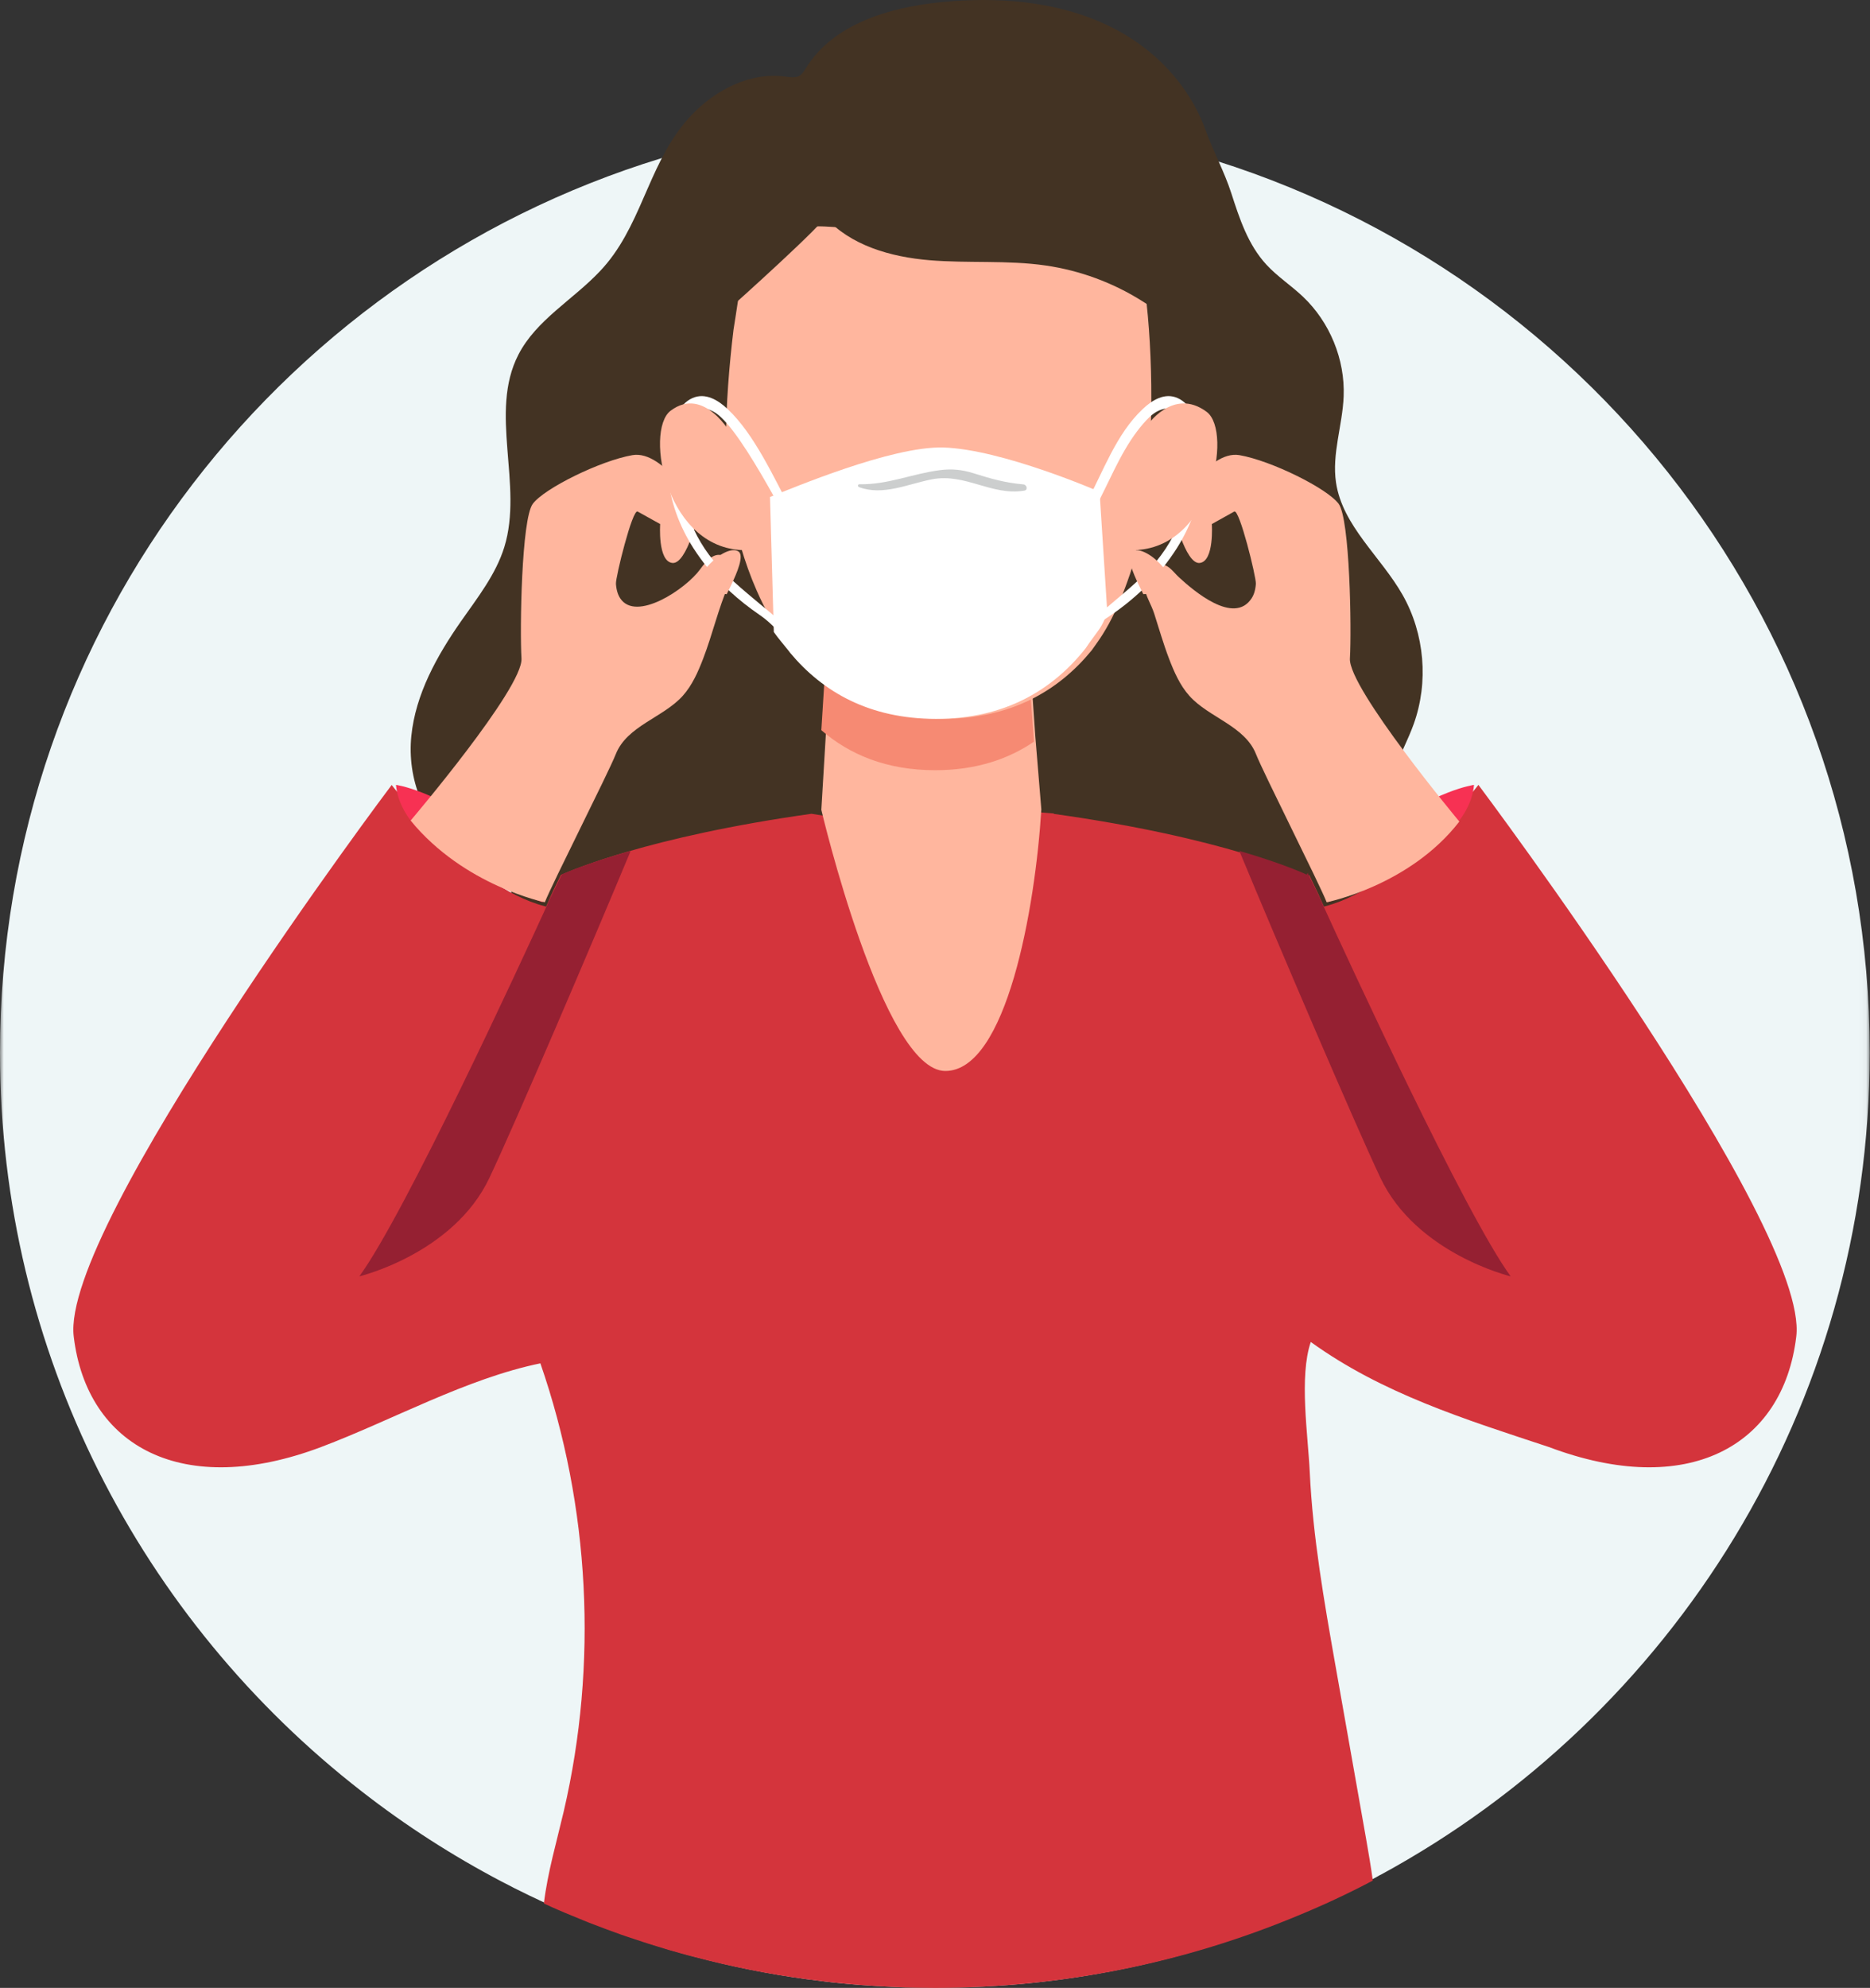<?xml version="1.0" encoding="UTF-8"?>
<svg width="255px" height="271px" viewBox="0 0 255 271" version="1.1" xmlns="http://www.w3.org/2000/svg" xmlns:xlink="http://www.w3.org/1999/xlink">
    <rect x="0" y="0" width="255" height="271" fill="#333333" stroke="none"/>
    <!-- Generator: Sketch 59.1 (86144) - https://sketch.com -->
    <title>Group 52</title>
    <desc>Created with Sketch.</desc>
    <defs>
        <polygon id="path-1" points="1.50976909e-05 0.04 254.96 0.04 254.96 255 1.50976909e-05 255"></polygon>
    </defs>
    <g id="Page-1" stroke="none" stroke-width="1" fill="none" fill-rule="evenodd">
        <g id="Extra-large:-Desktops---12-col" transform="translate(-925, -1248)">
            <g id="Group-52" transform="translate(925, 1248)">
                <g id="Group-3" transform="translate(0, 16)">
                    <mask id="mask-2" fill="white">
                        <use xlink:href="#path-1"></use>
                    </mask>
                    <g id="Clip-2"></g>
                    <path d="M254.96,127.514 C254.96,175.886 228.003,217.984 188.313,239.559 C188.254,239.582 188.208,239.617 188.138,239.64 C187.826,239.826 187.513,239.999 187.189,240.161 C187.109,240.208 187.027,240.242 186.946,240.288 C183.613,242.071 180.186,243.68 176.668,245.138 C161.539,251.493 144.929,255 127.475,255 C126.664,255 125.843,254.989 125.021,254.977 L123.4,254.942 C122.868,254.907 122.347,254.896 121.815,254.873 C120.286,254.803 118.77,254.711 117.265,254.595 C116.617,254.537 115.969,254.491 115.298,254.421 C114.661,254.352 114.013,254.306 113.365,254.225 C112.833,254.167 112.3,254.109 111.756,254.028 C111.165,253.958 110.575,253.878 109.997,253.808 C104.811,253.102 99.706,252.072 94.764,250.752 C94.151,250.602 93.526,250.428 92.924,250.255 C92.379,250.104 91.836,249.942 91.291,249.791 C89.729,249.317 88.166,248.83 86.65,248.31 C86.036,248.113 85.411,247.893 84.809,247.685 C83.56,247.233 82.321,246.771 81.094,246.296 C80.585,246.099 80.075,245.902 79.566,245.682 C79.126,245.497 78.687,245.312 78.258,245.138 C77.575,244.861 76.904,244.571 76.21,244.27 C75.584,244.004 74.971,243.714 74.357,243.425 C74.103,243.31 73.848,243.194 73.593,243.078 C73.559,243.066 73.524,243.043 73.489,243.021 C72.656,242.638 71.834,242.244 71.012,241.828 C70.376,241.527 69.739,241.203 69.102,240.856 C69.079,240.856 69.067,240.844 69.045,240.833 C68.848,240.728 68.651,240.636 68.454,240.531 C61.706,236.989 55.316,232.881 49.344,228.227 C19.33,204.927 1.50976909e-05,168.478 1.50976909e-05,127.514 C1.50976909e-05,69.165 39.193,19.983 92.692,4.832 C93.526,4.6 94.359,4.369 95.215,4.16 C105.517,1.463 116.328,0.04 127.475,0.04 C137.417,0.04 147.071,1.174 156.354,3.339 C156.968,3.478 157.593,3.628 158.206,3.778 C213.766,17.507 254.96,67.695 254.96,127.514" id="Fill-1" fill="#EEF6F7" mask="url(#mask-2)"></path>
                </g>
                <path d="M81.82,36.963 C78.163,40.848 73.144,43.604 70.705,48.323 C66.62,56.224 71.391,66.097 68.769,74.584 C67.615,78.319 65.117,81.472 62.873,84.685 C59.575,89.407 56.668,94.628 56.09,100.339 C55.512,106.05 57.732,112.337 62.722,115.265 C64.94,116.566 67.74,117.303 69.013,119.522 C69.794,120.884 69.813,122.526 70.058,124.073 C70.867,129.19 74.708,133.55 79.453,135.574 C81.717,136.54 84.313,136.325 86.471,137.334 C88.628,138.343 90.321,140.272 92.636,141.234 C101.62,144.968 112.077,142.567 121.467,145.146 C129.004,147.216 135.321,152.344 142.68,154.967 C147.515,156.691 152.23,156.858 157.295,156.729 C160.868,156.638 164.153,157.37 167.769,156.744 C175.439,155.416 182.608,151.155 187.219,144.922 C193.175,136.87 194.666,125.781 191.044,116.469 C190.307,114.573 189.365,112.713 189.142,110.694 C188.68,106.503 191.343,102.69 192.774,98.72 C194.836,92.999 194.272,86.406 191.268,81.109 C188.312,75.897 183.071,71.702 182.185,65.79 C181.599,61.888 183.07,57.982 183.226,54.039 C183.425,49.001 181.346,43.917 177.662,40.432 C176.061,38.917 174.18,37.696 172.687,36.075 C170.174,33.348 169.02,29.784 167.905,26.339 C166.937,23.345 165.476,20.719 164.416,17.79 C162.148,11.517 157.316,6.498 151.293,3.574 C144.219,0.14 136.036,-0.488 128.198,0.309 C121.187,1.022 113.606,3.305 109.921,9.249 C109.671,9.653 109.423,10.089 109.009,10.328 C108.437,10.659 107.721,10.524 107.065,10.435 C102.349,9.801 97.636,12.211 94.36,15.627 C88.681,21.549 87.821,29.728 82.784,35.87 C82.476,36.245 82.154,36.609 81.82,36.963" id="Fill-4" fill="#433323"></path>
                <path d="M244.948,182.185 C243.158,197.266 230.027,204.357 211.212,197.266 C199.684,193.455 188.505,189.979 178.743,182.945 C177.128,187.653 178.371,195.712 178.604,200.708 C179.022,209.526 180.556,218.252 182.09,226.955 C183.496,234.887 184.89,242.807 186.297,250.739 C186.622,252.604 186.947,254.481 187.203,256.368 C183.856,258.141 180.416,259.742 176.884,261.192 C161.695,267.512 145.018,271 127.494,271 C126.681,271 125.856,270.989 125.031,270.977 L123.404,270.943 C122.869,270.908 122.346,270.897 121.811,270.874 C120.277,270.804 118.755,270.712 117.244,270.598 C116.593,270.54 115.943,270.494 115.269,270.424 C114.629,270.355 113.979,270.31 113.328,270.229 C112.794,270.172 112.259,270.114 111.713,270.033 C111.12,269.964 110.527,269.884 109.946,269.815 C104.74,269.113 99.615,268.088 94.653,266.775 C94.037,266.626 93.41,266.453 92.805,266.281 C92.259,266.131 91.713,265.969 91.167,265.82 C89.598,265.348 88.029,264.864 86.507,264.346 C85.891,264.151 85.263,263.932 84.659,263.725 C83.404,263.275 82.16,262.815 80.928,262.343 C80.417,262.147 79.906,261.952 79.395,261.733 C78.953,261.549 78.512,261.364 78.082,261.192 C77.396,260.916 76.722,260.628 76.025,260.328 C75.397,260.064 74.781,259.776 74.165,259.488 C74.676,255.263 75.897,251.108 76.873,246.94 C81.556,226.817 80.452,205.393 73.688,185.857 C63.555,187.941 53.491,193.605 43.788,197.266 C24.973,204.357 11.842,197.266 10.052,182.185 C8.262,167.093 53.398,107 53.41,107.012 C53.526,107.161 55.06,109.153 57.466,111.72 C60.627,115.105 65.322,119.491 70.318,122.012 C71.643,122.68 72.992,123.209 74.328,123.554 C74.363,123.566 74.386,123.577 74.409,123.577 C74.42,123.589 74.444,123.589 74.467,123.6 C74.688,123.106 74.851,122.726 74.967,122.461 C74.99,122.392 75.013,122.346 75.037,122.288 C75.048,122.265 75.06,122.242 75.071,122.219 C75.071,122.207 75.083,122.184 75.095,122.161 C75.107,122.127 75.118,122.104 75.141,122.058 C75.234,121.885 75.316,121.69 75.408,121.482 C75.408,121.482 76.478,119.272 76.489,119.272 C77.64,118.766 80.615,117.545 85.647,116.083 C91.295,114.437 99.522,112.503 110.655,110.937 L126.449,113.459 L129.458,113.93 L141.951,110.753 L143.659,110.891 L143.741,110.903 L143.671,110.949 C155.315,112.572 163.787,114.621 169.446,116.302 C175.559,118.121 178.394,119.525 178.394,119.525 C178.394,119.525 178.511,119.283 178.522,119.272 L179.58,121.482 L179.859,122.058 C179.859,122.058 179.87,122.093 179.893,122.161 C179.975,122.357 180.207,122.852 180.544,123.6 C180.556,123.589 180.579,123.589 180.591,123.577 C180.614,123.577 180.637,123.566 180.672,123.554 C182.008,123.209 183.356,122.68 184.681,122.012 C189.678,119.491 194.385,115.105 197.546,111.72 C199.916,109.176 201.439,107.207 201.602,107 C201.602,107 246.738,167.093 244.948,182.185" id="Fill-6" fill="#D4343C"></path>
                <path d="M201,107 C201,107 195.647,107.707 188.098,113.478 C180.55,119.25 181.005,123 181.005,123 C181.005,123 200.187,116.661 201,107" id="Fill-8" fill="#F73153"></path>
                <path d="M206,174 C206,174 193.122,170.913 188.216,160.52 C184.719,153.121 174.371,128.936 169,116 C175.278,117.827 178.19,119.237 178.19,119.237 L178.31,118.994 L179.682,121.792 C179.682,121.792 179.694,121.827 179.73,121.884 C179.813,122.081 180.052,122.578 180.386,123.329 C183.907,131.04 199.745,165.411 206,174" id="Fill-10" fill="#952032"></path>
                <path d="M54,107 C54,107 59.353,107.707 66.902,113.478 C74.45,119.25 73.995,123 73.995,123 C73.995,123 54.813,116.661 54,107" id="Fill-12" fill="#F73153"></path>
                <path d="M86,116 C80.655,128.83 70.25,153.154 66.739,160.571 C61.845,170.925 49,174 49,174 C55.238,165.443 71.036,131.202 74.548,123.52 C74.774,123.026 74.94,122.645 75.06,122.381 C75.179,122.127 75.25,121.988 75.25,121.988 L76.619,119.19 C77.798,118.684 80.845,117.463 86,116" id="Fill-14" fill="#952032"></path>
                <path d="M142,110.344 C141.182,123.713 137.268,146.028 128.897,146 C120.363,145.972 112,110.402 112,110.402 L112.693,98.807 L113.22,90 L140.457,90 L141.182,100.414 L142,110.344 Z" id="Fill-16" fill="#FFB69E"></path>
                <path d="M141,101.106 C137.453,103.525 133.038,105 127.519,105 C120.904,105 115.855,102.876 112,99.547 L112.536,91 L140.262,91 L141,101.106 Z" id="Fill-18" fill="#F68A73"></path>
                <path d="M156.164,67.077 C156.094,67.625 156.016,68.137 155.911,68.615 C155.28,72.004 155.176,75.027 154.073,78.312 C154.064,78.329 154.064,78.338 154.056,78.355 C153.653,79.537 153.216,80.718 152.726,81.874 C151.833,83.994 150.757,86.045 149.409,87.895 L148.858,88.669 C144.378,94.134 137.92,98 128.444,98 C119.335,98 112.983,94.429 108.546,89.285 C108.467,89.172 108.397,89.103 108.328,88.99 C107.164,87.6 106.131,86.097 105.221,84.524 C104.46,83.229 103.786,81.891 103.191,80.527 C101.45,76.574 100.33,72.421 99.621,68.615 C99.184,66.13 99,63.22 99,60.118 C99,55.192 99.437,49.796 100.024,44.948 C100.907,39.595 101.126,35.764 103.217,33.322 C105.387,30.768 110.384,30.698 113.761,30.95 C116.36,31.133 118.828,32.262 121.356,32.879 C126.501,34.156 131.856,33.322 136.923,31.828 C139.828,30.985 142.768,29.934 145.813,30.003 C149.742,30.073 154.441,31.645 155.911,38.057 C155.911,38.092 155.911,38.171 155.946,38.171 C157.153,46.121 157.45,58.693 156.164,67.077" id="Fill-20" fill="#FFB69E"></path>
                <path d="M131,68.976 C131.031,68.976 131.031,69.024 131,69.024 C130.969,69.024 130.969,68.976 131,68.976" id="Fill-22" fill="#594E8A"></path>
                <path d="M135.501,77.087 C133.597,76.902 131.747,77.4 129.822,77.306 C127.639,77.199 125.85,76.542 123.804,76.021 C123.22,75.873 122.711,76.538 123.191,76.873 C126.078,78.884 132.781,80.009 135.848,77.763 C136.197,77.508 135.887,77.124 135.501,77.087" id="Fill-24" fill="#F68A73"></path>
                <path d="M112.476,29.543 C115.964,33.475 121.475,35.032 126.749,35.474 C132.022,35.915 137.363,35.437 142.599,36.196 C147.253,36.87 151.759,38.529 155.724,41.028 C156.493,41.513 157.27,42.04 158.166,42.21 C160.03,42.564 161.905,41.182 162.594,39.435 C163.282,37.688 163.009,35.708 162.422,33.926 C160.704,28.711 156.438,24.567 151.494,22.07 C146.55,19.574 140.962,18.577 135.424,18.185 C125.448,17.478 115.126,18.719 106.251,23.273 C97.375,27.827 90.117,35.992 88.178,45.684 C86.5,54.084 97.177,44.057 98.903,42.561 C100.128,41.498 112.896,30.016 112.476,29.543" id="Fill-26" fill="#433323"></path>
                <path d="M170.68,81.556 C168.252,85.295 162.66,80.448 160.75,78.682 C160.085,78.068 159.491,77.14 158.545,76.96 C156.883,76.644 155.802,78.69 156.03,80.022 C156.249,81.3 156.992,82.413 157.386,83.633 C158.051,85.692 158.64,87.776 159.416,89.799 C160.108,91.604 160.895,93.418 162.193,94.869 C164.834,97.821 169.759,98.957 171.274,102.809 C172.286,105.381 179.897,120.428 180.909,123 C180.909,123 192.222,120.767 199,111.999 C199,111.999 183.844,93.808 184.079,89.772 C184.315,85.737 184.079,70.785 182.549,68.692 C181.019,66.599 173.369,62.8 169.015,62.047 C164.66,61.295 159.953,69.735 159.953,69.735 C159.953,69.735 161.6,76.975 163.601,76.744 C165.602,76.514 165.249,71.441 165.249,71.441 C165.249,71.441 168.297,69.742 168.309,69.735 C169.016,69.349 171.315,78.701 171.254,79.591 C171.197,80.427 170.994,81.073 170.68,81.556" id="Fill-28" fill="#FFB69E"></path>
                <path d="M84.568,81.556 C86.717,84.85 93.517,80.302 95.46,77.627 C97.167,75.275 98.112,75.34 99.373,76.147 C100.583,76.922 99.734,78.848 99.367,79.694 C97.946,82.97 97.166,86.463 95.882,89.799 C95.186,91.604 94.396,93.418 93.093,94.869 C90.44,97.821 85.494,98.957 83.972,102.809 C82.955,105.381 75.312,120.428 74.295,123 C74.295,123 63.26,120.767 56,111.858 C56,111.858 71.347,93.808 71.111,89.772 C70.875,85.737 71.111,70.785 72.648,68.692 C74.184,66.599 81.867,62.8 86.241,62.047 C90.614,61.295 95.342,69.735 95.342,69.735 C95.342,69.735 93.687,76.975 91.678,76.744 C89.668,76.514 90.023,71.441 90.023,71.441 C90.023,71.441 86.962,69.742 86.95,69.735 C86.239,69.349 83.931,78.701 83.992,79.591 C84.049,80.427 84.253,81.073 84.568,81.556" id="Fill-30" fill="#FFB69E"></path>
                <path d="M107.081,70.5 C105.168,66.988 102.414,61.99 99.999,58.804 C99.465,58.1 98.88,57.404 98.236,56.806 C96.891,55.547 94.828,55.019 93.667,56.885 C92.413,58.892 92.38,61.62 92.555,63.927 C92.63,64.869 92.748,65.784 92.915,66.691 C93.316,68.944 94.026,71.083 95.062,73.064 C95.697,74.261 96.457,75.405 97.343,76.47 C97.401,76.55 97.468,76.62 97.526,76.69 C98.345,77.65 99.231,78.53 100.15,79.366 C101.297,80.411 102.496,81.389 103.679,82.387 C104.753,83.292 105.984,84.137 106.733,85.377 C107.025,85.861 107.175,86.511 106.89,87 C105.829,85.691 104.849,84.696 103.502,83.772 C102.118,82.823 100.793,81.778 99.548,80.634 C98.479,79.639 97.468,78.583 96.541,77.456 C95.822,76.585 95.154,75.661 94.544,74.71 C92.639,71.708 91.369,68.346 91.068,64.693 C90.926,62.967 91.001,61.181 91.336,59.341 C91.678,57.395 92.555,55.107 94.418,54.27 C96.19,53.487 97.919,54.535 99.222,55.767 C102.865,59.173 105.522,65.119 107.869,69.476 C108.312,70.294 107.524,71.31 107.081,70.5" id="Fill-32" fill="#FFFFFF"></path>
                <path d="M99.79,59.331 C99.79,59.331 96.077,52.505 91.447,55.992 C87.84,58.708 90.838,75.381 102,74.993 L99.79,59.331 Z" id="Fill-34" fill="#FFB69E"></path>
                <path d="M99.718,79.734 C99.477,80.244 99.245,80.692 99.098,81 C98.18,81 97.396,80.606 96.807,79.991 C96.373,79.538 96,78.756 96,77.826 C96.25,77.474 96.534,77.14 96.826,76.841 C98.203,75.407 99.873,74.625 100.699,75.179 C101.508,75.724 100.518,78.063 99.718,79.734" id="Fill-36" fill="#FFB69E"></path>
                <path d="M131,67.976 C131.031,67.976 131.031,68.024 131,68.024 C130.969,68.024 130.969,67.976 131,67.976" id="Fill-38" fill="#594E8A"></path>
                <path d="M135.501,77.087 C133.597,76.902 131.747,77.4 129.822,77.306 C127.639,77.199 125.85,76.542 123.804,76.021 C123.22,75.873 122.71,76.538 123.191,76.873 C126.078,78.884 132.781,80.009 135.848,77.763 C136.197,77.508 135.887,77.124 135.501,77.087" id="Fill-40" fill="#F68A73"></path>
                <path d="M151,83.572 C150.108,85.752 149.929,85.684 148.58,87.59 L148.034,88.389 C143.562,94.016 137.104,98 127.636,98 C118.536,98 112.19,94.313 107.763,89.017 C107.684,88.903 107.617,88.834 107.539,88.72 C106.781,87.772 106.134,87.031 105.521,86.163 L105,67.746 C107.978,66.593 121.547,60.811 128.617,61.005 C136.636,61.233 149.941,67.043 149.941,67.043 L151,83.572 Z" id="Fill-42" fill="#FFFFFF"></path>
                <path d="M139.554,66.036 C136.99,65.804 135.145,65.263 132.746,64.514 C131.182,64.025 129.815,63.884 128.167,64.095 C124.373,64.58 121.115,66.083 117.199,66.016 C116.95,66.012 116.938,66.33 117.144,66.408 C120.404,67.639 123.896,65.944 127.108,65.338 C131.657,64.48 135.198,67.621 139.675,66.888 C140.211,66.8 140.023,66.079 139.554,66.036" id="Fill-44" fill="#CCCECE"></path>
                <path d="M149.277,69.391 C151.181,65.873 152.644,62.003 155.046,58.811 C155.578,58.106 156.16,57.41 156.8,56.81 C158.138,55.549 160.191,55.02 161.347,56.889 C162.594,58.899 162.627,61.632 162.452,63.942 C162.378,64.886 162.261,65.803 162.095,66.711 C161.696,68.968 160.989,71.11 159.959,73.094 C159.327,74.293 158.571,75.439 157.69,76.506 C157.631,76.585 157.565,76.655 157.506,76.726 C156.692,77.687 155.811,78.568 154.896,79.406 C153.084,81.064 151.139,82.571 149.319,84.237 C148.945,84.581 149.427,85.19 149.834,84.943 C151.821,83.726 153.741,82.298 155.495,80.676 C156.559,79.679 157.565,78.621 158.487,77.493 C159.202,76.62 159.867,75.694 160.474,74.742 C162.369,71.736 163.633,68.368 163.932,64.709 C164.074,62.981 163.998,61.192 163.666,59.349 C163.325,57.401 162.452,55.109 160.599,54.271 C158.836,53.486 157.116,54.535 155.819,55.77 C152.195,59.181 150.433,64.295 148.097,68.659 C147.656,69.479 148.837,70.202 149.277,69.391" id="Fill-46" fill="#FFFFFF"></path>
                <path d="M155.282,79.734 C155.523,80.244 155.756,80.692 155.902,81 C156.82,81 157.604,80.606 158.193,79.991 C158.627,79.538 159,78.756 159,77.826 C158.75,77.474 158.466,77.14 158.174,76.841 C156.797,75.407 155.127,74.625 154.301,75.179 C153.492,75.724 154.482,78.063 155.282,79.734" id="Fill-48" fill="#FFB69E"></path>
                <path d="M156.336,58.127 C156.336,58.127 159.923,52.693 164.553,56.151 C168.16,58.845 165.162,75.378 154,74.993 L156.336,58.127 Z" id="Fill-50" fill="#FFB69E"></path>
            </g>
        </g>
    </g>
</svg>